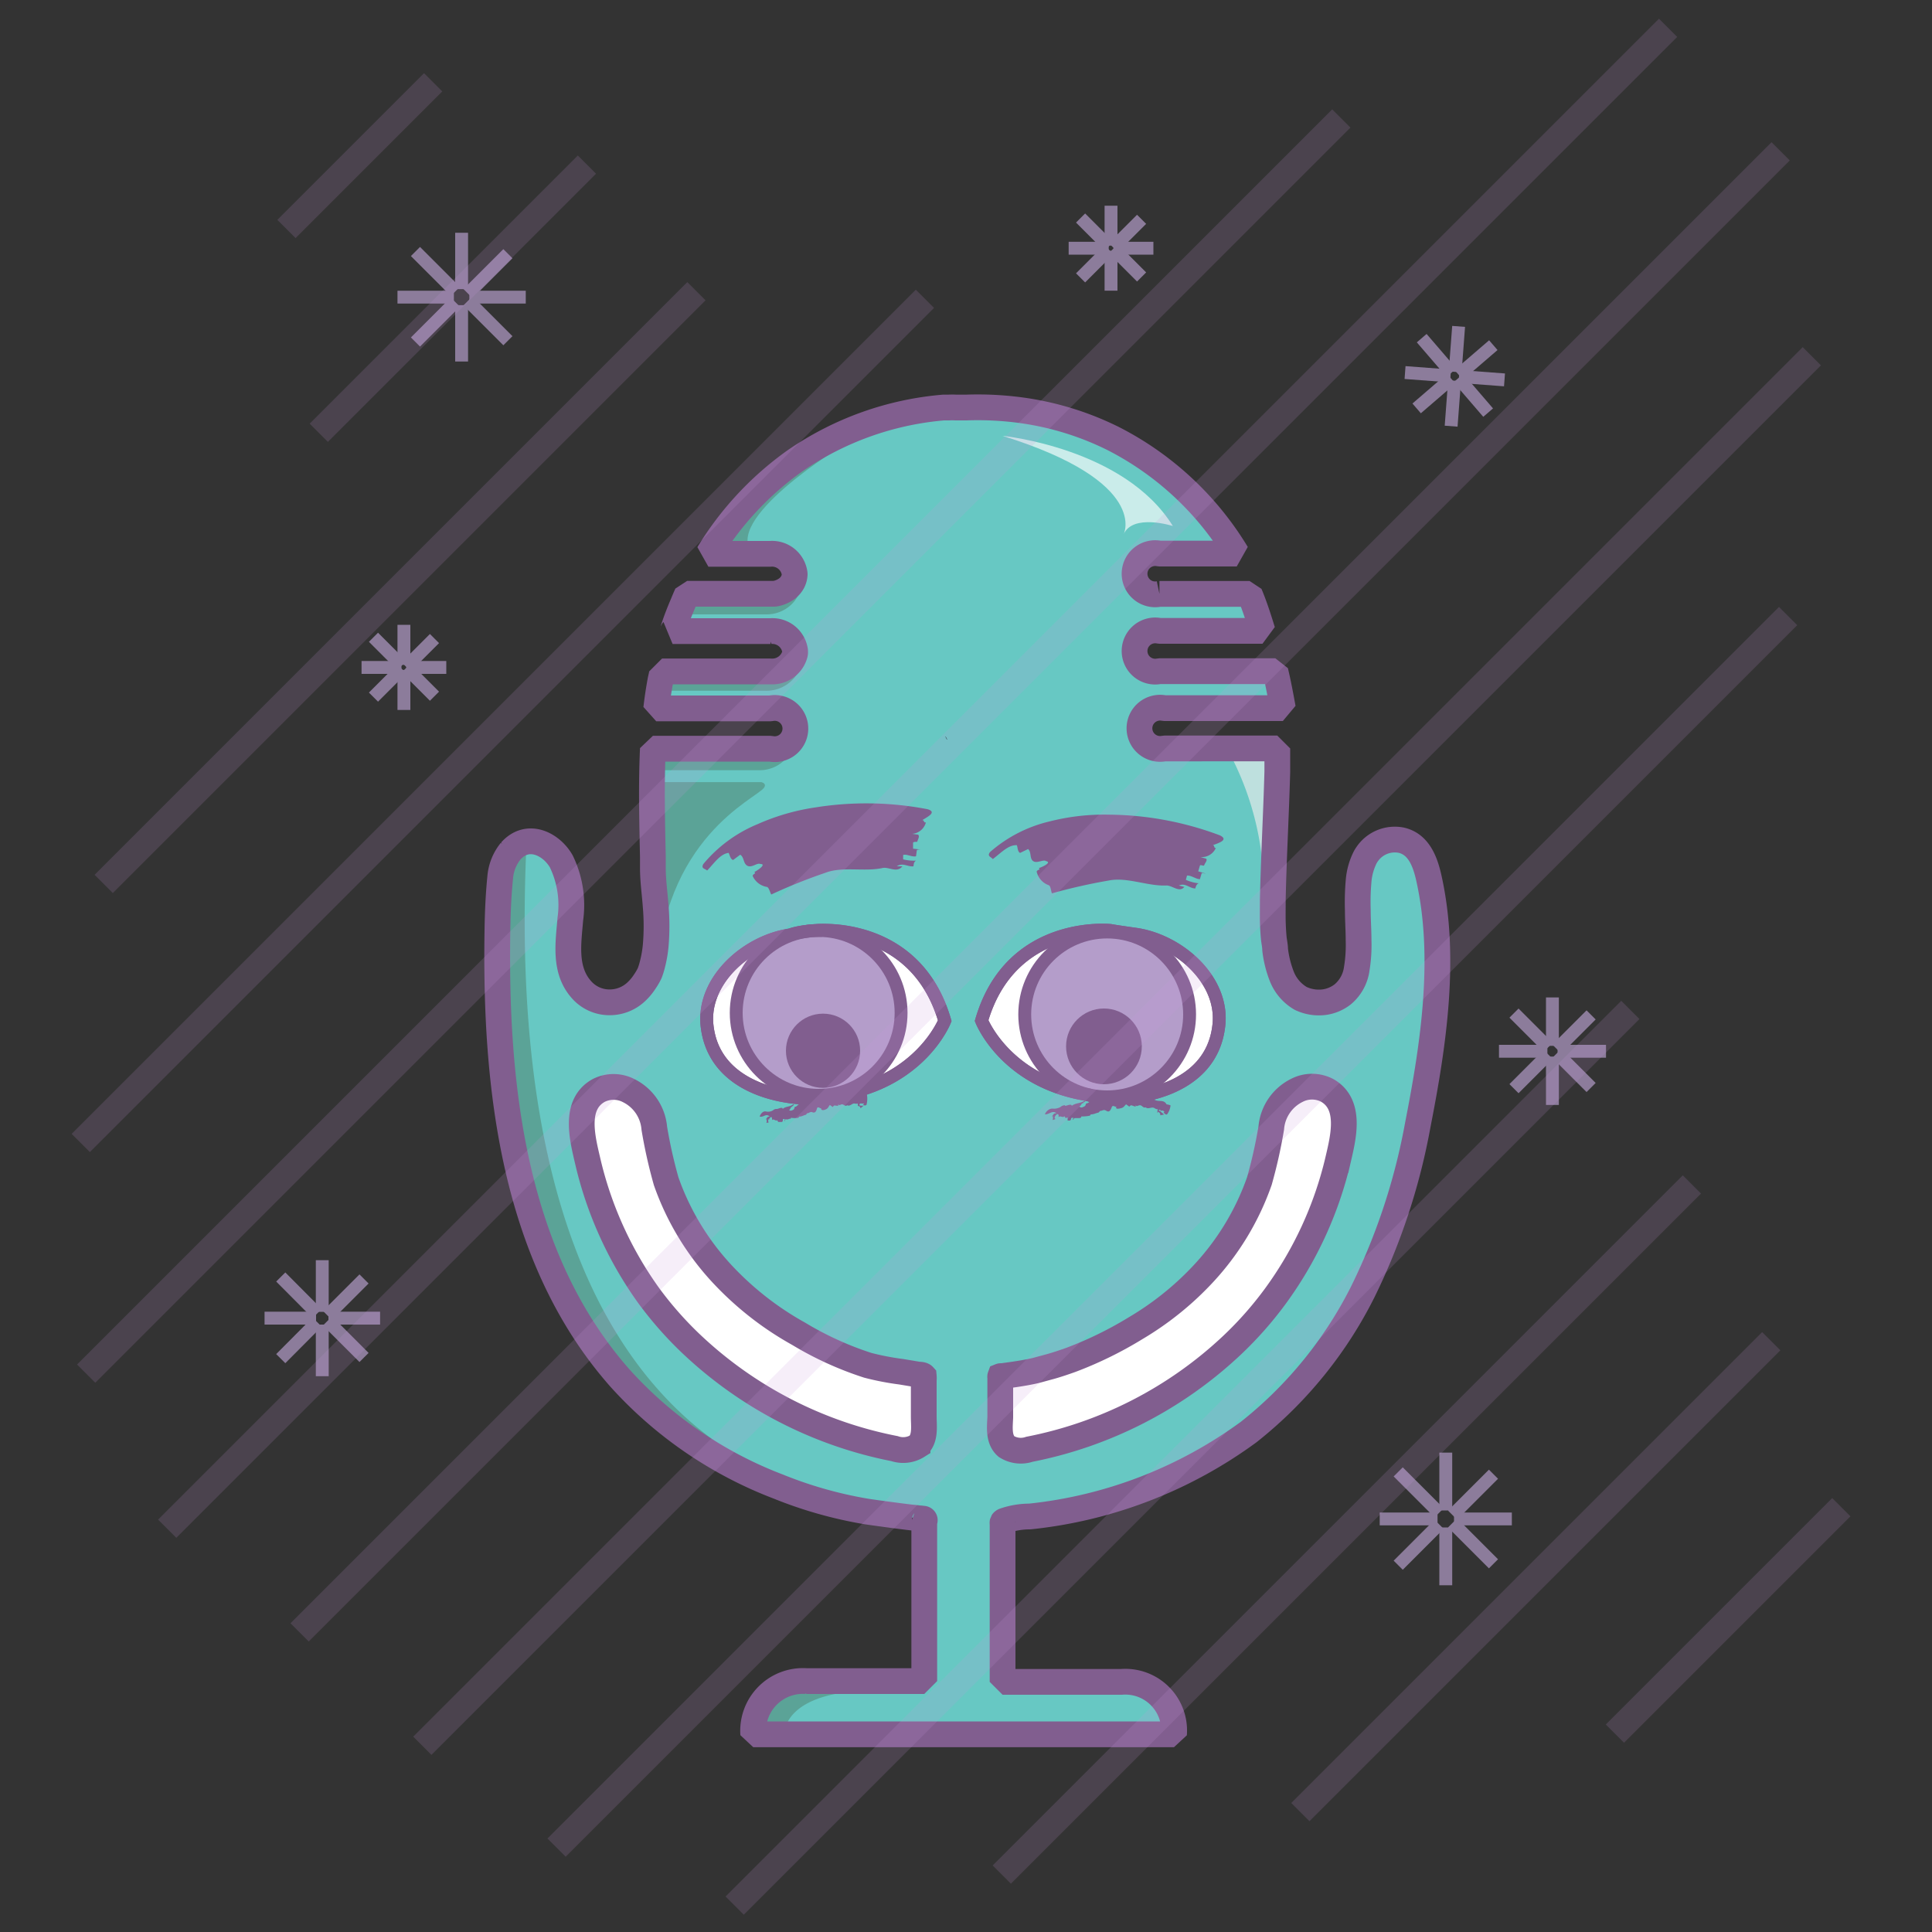 <svg xmlns="http://www.w3.org/2000/svg" viewBox="0 0 150 150"><rect x="0" y="0" width="150" height="150" fill="#333333" stroke="none"/><defs><style>.cls-1{isolation:isolate;}.cls-2{fill:#67c8c3;}.cls-14,.cls-3,.cls-9{fill:#5ba397;}.cls-11,.cls-15,.cls-20,.cls-21,.cls-23,.cls-4,.cls-7{fill:none;}.cls-4{stroke:#67c8c3;stroke-width:0.5px;}.cls-14,.cls-18,.cls-21,.cls-23,.cls-4,.cls-5,.cls-6,.cls-7{stroke-miterlimit:10;}.cls-16,.cls-18,.cls-5{fill:#fff;}.cls-18,.cls-20,.cls-5,.cls-6,.cls-7{stroke:#815e8f;}.cls-12,.cls-13,.cls-6{fill:#b49dca;}.cls-8{fill:#ededed;mix-blend-mode:screen;}.cls-16,.cls-8{opacity:0.65;}.cls-14,.cls-9{stroke:#5ba397;}.cls-20,.cls-9{stroke-linecap:round;}.cls-11,.cls-13,.cls-9{stroke-linejoin:round;}.cls-14,.cls-21,.cls-9{stroke-width:0.25px;}.cls-10{opacity:0.69;}.cls-11,.cls-13{stroke:#b49dca;stroke-linecap:square;}.cls-17,.cls-19{fill:#815e8f;}.cls-18,.cls-20,.cls-23{stroke-width:2px;}.cls-19,.cls-22{mix-blend-mode:multiply;}.cls-20{stroke-linejoin:bevel;}.cls-21{stroke:#000;}.cls-22{opacity:0.8;}.cls-23{stroke:#c999e0;opacity:0.2;mix-blend-mode:luminosity;}</style></defs><title>micSVGArtboard 9</title><g class="cls-1"><g id="Layer_1" data-name="Layer 1"><path class="cls-2" d="M77,134.65H91.15a3.79,3.79,0,0,0-4.08-4.07H77.84v-3.05q0-4.61,0-9.22a.32.32,0,0,1,0-.14.24.24,0,0,1,.11-.09,6.07,6.07,0,0,1,2-.34,34.85,34.85,0,0,0,17-6.56,32.36,32.36,0,0,0,8.88-10.93,49.3,49.3,0,0,0,4.25-12.93c1.21-6.17,2.25-13,.84-19.22-.28-1.22-.78-2.57-2.14-2.87a2.6,2.6,0,0,0-2.63,1.08,2.26,2.26,0,0,0-.16.26,5,5,0,0,0-.51,1.84,18.79,18.79,0,0,0-.06,2.25c0,.79.06,1.58.06,2.37a11.31,11.31,0,0,1-.14,2.17,3.13,3.13,0,0,1-1.09,2,3,3,0,0,1-1.38.6,3.27,3.27,0,0,1-1.64-.18l-.22-.09a3.43,3.43,0,0,1-1.49-1.72A8.38,8.38,0,0,1,99,73.72c0-.3-.08-.61-.11-.94s-.06-.82-.07-1.24,0-1.13,0-1.69c.07-3.3.26-6.63.35-9.94v-.57c0-.41,0-.82,0-1.23H90.4a1.6,1.6,0,1,1,0-3.13h9.2c-.18-1-.37-2-.58-2.87h-9a1.6,1.6,0,1,1,0-3.13h8c-.31-1-.63-2-1-2.87h-7a1.6,1.6,0,1,1,0-3.13h6a23.88,23.88,0,0,0-9.55-8.91,23,23,0,0,0-7.27-2.23,25.28,25.28,0,0,0-4.17-.2H74.2a4.58,4.58,0,0,0-.53,0h-.14l-.27,0a23.82,23.82,0,0,0-11.5,4.11A24.45,24.45,0,0,0,55,43h4.79a1.77,1.77,0,0,1,1.91,1.56,1.44,1.44,0,0,1-.15.61,1.59,1.59,0,0,1-.41.5,2.18,2.18,0,0,1-1,.43l-.28,0H53.35c-.11.25-.22.5-.32.75-.28.65-.54,1.31-.76,2,0,.05,0,.1-.05.15h7.6a1.78,1.78,0,0,1,1.91,1.52,1.48,1.48,0,0,1,0,.21,1.82,1.82,0,0,1-1.9,1.4H51.4c0,.24-.09.49-.13.73-.13.71-.24,1.43-.32,2.14h8.87a1.6,1.6,0,1,1,0,3.13H50.69c-.13,2.8-.06,5.63,0,8.41,0,.29,0,.57,0,.86,0,1,.15,2,.22,3a17.92,17.92,0,0,1,0,3,9.48,9.48,0,0,1-.26,1.49,5.75,5.75,0,0,1-.21.67,4.77,4.77,0,0,1-.36.62,4.23,4.23,0,0,1-.69.83,3,3,0,0,1-2,.81,2.89,2.89,0,0,1-2.26-1c-1.35-1.53-1-3.62-.85-5.46a7.78,7.78,0,0,0-.7-4.48c-.76-1.34-2.6-2.3-3.93-.8a3.71,3.71,0,0,0-.81,2c-.14,1.38-.2,2.76-.22,4.14C38.42,84.29,39.84,97.6,48.14,107a31.8,31.8,0,0,0,12.27,8.41,32.59,32.59,0,0,0,6.91,1.95c.31.05,3.54.5,4.35.55.1,0,.18.1.09.21v12.4l-9.15,0a3.87,3.87,0,0,0-4.13,4.13Z"/><path class="cls-3" d="M50.64,59.8h8.27a2.78,2.78,0,0,0,2.42-1.3A2.83,2.83,0,0,0,61.71,57,2,2,0,0,1,59.8,58.6H50.67Z"/><path class="cls-4" d="M95.45,58.11c1.23,9.6.63,22.65-2.31,40.39,0,0,4-4.78,5-7.87a.64.64,0,0,0,0-.07,4.64,4.64,0,0,0,.12-.47.32.32,0,0,0,0-.14"/><path class="cls-5" d="M62.52,72.33a5.81,5.81,0,0,0-1.2.26c-3.38.51-6.83,3.58-6.42,7.08.68,5.83,8.48,6,10.15,5.34,6.44-1,8.3-5.76,8.3-5.76-2.28-7.82-10-7-10-7A6.38,6.38,0,0,0,62.52,72.33Z"/><circle class="cls-6" cx="63.56" cy="78.64" r="6.4"/><path class="cls-7" d="M62.52,72.33a5.81,5.81,0,0,0-1.2.26c-3.38.51-6.83,3.58-6.42,7.08.68,5.83,8.48,6,10.15,5.34,6.44-1,8.3-5.76,8.3-5.76-2.28-7.82-10-7-10-7A6.38,6.38,0,0,0,62.52,72.33Z"/><path class="cls-8" d="M98.62,58.61C98.59,64,98.11,70,98.11,70a22.94,22.94,0,0,0-2.57-11.37Z"/><path class="cls-9" d="M60.89,134.06s.44-2.92,6.91-2.92a39.66,39.66,0,0,0-6.13.08,3,3,0,0,0-2.61,2.84Z"/><path class="cls-9" d="M71.39,117c-1.59-.23-32.95,2.21-30.66-51l-.61.28a3.53,3.53,0,0,0-.77,2.52c-.82,7.89-2.41,46.84,32.46,48.48C71.45,117.31,72.3,117.12,71.39,117Z"/><path class="cls-5" d="M85.27,85.18A3.58,3.58,0,0,1,84.5,85c-6.43-1-8.29-5.76-8.29-5.76,2.28-7.82,10-7,10-7s.42.08,2,.3c3.38.51,6.83,3.58,6.42,7.08C94.05,84.85,87.82,85.53,85.27,85.18Z"/><circle class="cls-6" cx="85.96" cy="78.76" r="6.4"/><path class="cls-7" d="M85.27,85.18A3.58,3.58,0,0,1,84.5,85c-6.43-1-8.29-5.76-8.29-5.76,2.28-7.82,10-7,10-7s.42.08,2,.3c3.38.51,6.83,3.58,6.42,7.08C94.05,84.85,87.82,85.53,85.27,85.18Z"/><path class="cls-3" d="M62.26,51.06a2.6,2.6,0,0,1,0,.39,2.83,2.83,0,0,1-2.83,2.18H51.73c.11-.62.19-.91.21-1.17h8.42A1.82,1.82,0,0,0,62.26,51.06Z"/><path class="cls-3" d="M62.24,45a2.59,2.59,0,0,1-.58,1.7,2.77,2.77,0,0,1-2.16,1H53.35a7.54,7.54,0,0,1,.39-1.08h6.59l.28,0a1.68,1.68,0,0,0,1-.43,1.59,1.59,0,0,0,.41-.5A2.06,2.06,0,0,0,62.24,45Z"/><g class="cls-10"><line class="cls-11" x1="112.25" y1="113.28" x2="112.25" y2="116.77"/><line class="cls-11" x1="112.25" y1="119.09" x2="112.25" y2="122.58"/><line class="cls-11" x1="116.88" y1="117.93" x2="113.39" y2="117.93"/><line class="cls-11" x1="111.11" y1="117.93" x2="107.62" y2="117.93"/><line class="cls-11" x1="113.13" y1="117.28" x2="115.6" y2="114.81"/><line class="cls-11" x1="113.13" y1="118.59" x2="115.6" y2="121.06"/><line class="cls-11" x1="108.91" y1="121.17" x2="111.38" y2="118.7"/><line class="cls-11" x1="111.38" y1="117.1" x2="108.91" y2="114.63"/></g><g class="cls-10"><rect class="cls-12" x="111.34" y="26.6" width="3.54" height="1" transform="translate(77.59 137.86) rotate(-85.69)"/><rect class="cls-12" x="111.03" y="30.82" width="3.54" height="1" transform="translate(73.09 141.45) rotate(-85.69)"/><rect class="cls-12" x="114.55" y="27.59" width="1" height="3.54" transform="translate(77.18 141.9) rotate(-85.72)"/><rect class="cls-12" x="110.36" y="27.28" width="1" height="3.54" transform="translate(73.61 137.44) rotate(-85.72)"/><rect class="cls-12" x="112.83" y="27.45" width="3.54" height="1" transform="translate(9.51 81.53) rotate(-40.72)"/><rect class="cls-12" x="113.89" y="28.93" width="1" height="3.54" transform="translate(7.66 82.05) rotate(-40.72)"/><rect class="cls-12" x="109.55" y="30.05" width="3.54" height="1" transform="translate(7.03 80.02) rotate(-40.72)"/><rect class="cls-12" x="111.04" y="25.82" width="1" height="3.54" transform="translate(9 79.45) rotate(-40.72)"/></g><g class="cls-10"><line class="cls-11" x1="35.84" y1="18.57" x2="35.84" y2="21.95"/><line class="cls-11" x1="35.84" y1="24.19" x2="35.84" y2="27.57"/><line class="cls-11" x1="40.32" y1="23.07" x2="36.94" y2="23.07"/><line class="cls-11" x1="34.74" y1="23.07" x2="31.36" y2="23.07"/><line class="cls-11" x1="36.69" y1="22.44" x2="39.08" y2="20.05"/><line class="cls-13" x1="36.69" y1="23.71" x2="39.08" y2="26.1"/><line class="cls-11" x1="32.61" y1="26.2" x2="35" y2="23.81"/><line class="cls-11" x1="35" y1="22.27" x2="32.61" y2="19.88"/></g><g class="cls-10"><line class="cls-11" x1="31.36" y1="49.01" x2="31.36" y2="51.12"/><line class="cls-11" x1="31.36" y1="52.51" x2="31.36" y2="54.62"/><line class="cls-11" x1="34.15" y1="51.82" x2="32.04" y2="51.82"/><line class="cls-11" x1="30.67" y1="51.82" x2="28.57" y2="51.82"/><line class="cls-11" x1="31.89" y1="51.42" x2="33.38" y2="49.93"/><line class="cls-13" x1="31.89" y1="52.21" x2="33.38" y2="53.7"/><line class="cls-11" x1="29.35" y1="53.77" x2="30.84" y2="52.28"/><line class="cls-11" x1="30.84" y1="51.32" x2="29.35" y2="49.83"/></g><g class="cls-10"><line class="cls-11" x1="86.26" y1="16.47" x2="86.26" y2="18.57"/><line class="cls-11" x1="86.26" y1="19.97" x2="86.26" y2="22.07"/><line class="cls-11" x1="89.05" y1="19.27" x2="86.95" y2="19.27"/><line class="cls-11" x1="85.58" y1="19.27" x2="83.47" y2="19.27"/><line class="cls-11" x1="86.79" y1="18.87" x2="88.28" y2="17.38"/><line class="cls-13" x1="86.79" y1="19.66" x2="88.28" y2="21.15"/><line class="cls-11" x1="84.25" y1="21.22" x2="85.74" y2="19.73"/><line class="cls-11" x1="85.74" y1="18.77" x2="84.25" y2="17.28"/></g><g class="cls-10"><line class="cls-11" x1="25.02" y1="98.34" x2="25.02" y2="101.35"/><line class="cls-11" x1="25.02" y1="103.34" x2="25.02" y2="106.35"/><line class="cls-11" x1="29.01" y1="102.34" x2="26" y2="102.34"/><line class="cls-11" x1="24.04" y1="102.34" x2="21.04" y2="102.34"/><line class="cls-11" x1="25.78" y1="101.78" x2="27.91" y2="99.65"/><line class="cls-11" x1="25.78" y1="102.91" x2="27.91" y2="105.04"/><line class="cls-11" x1="22.15" y1="105.13" x2="24.27" y2="103"/><line class="cls-11" x1="24.27" y1="101.63" x2="22.15" y2="99.5"/></g><path class="cls-9" d="M55.84,42.47c-.17-.2,3.35-5.55,10.37-8.52,0,0-9.29,5.47-8.21,8.52Z"/><path class="cls-14" d="M51,60.85h8.1c1.34.38-5.88,2.21-7.81,11.51C51.24,72.36,50.62,61.17,51,60.85Z"/><line class="cls-15" x1="76.99" y1="80" x2="76.04" y2="70.64"/><path class="cls-16" d="M77.84,33.84s9.47.93,13.22,7c0,0-3.12-1-3.83.66C87.23,41.52,89.36,37.43,77.84,33.84Z"/><path class="cls-17" d="M67.29,84.89A.73.73,0,0,0,67,85c-.3-.27-.54.14-.86,0s-.51.06-.79-.06c-.11.39-.55-.07-.76.19-.14,0-.21.21-.1.27-.19,0-.15-.15-.3-.07l0-.14c-.06,0-.12-.1-.19-.07l-.07.14c-.2-.15-.28.14-.49.06.14.09-.05.09,0,.2,0,0-.16-.07-.12-.11-.18,0-.3.23-.42.05l-.06.07c-.09.1-.19,0-.29,0v.08a.19.19,0,0,1-.24,0c-.17,0-.36.19-.51.31-.18,0-.07.16-.21.24s-.25.11-.33,0c.13,0,.1-.25.26-.23-.07-.06.22-.13.07-.2-.24.22-.61.15-.82.37,0-.2-.35,0-.45,0l0,0a.4.4,0,0,0-.31.11.74.74,0,0,1-.52.09c-.27-.08-.46.23-.51.39.32.08.48-.28.78,0-.2,0-.19.08-.3.22l.1,0-.05.06c.05.06,0,.15,0,.22l.22-.07c-.14,0-.08-.13-.07-.22h.12s-.12,0,0-.11.1-.06.16,0l0,.18c.1-.16.29.11.4,0l.08.14.13,0v0h.16c.08-.05.07-.13.07-.19s.12-.06.16,0l-.06.11.08,0c-.05,0,0-.08,0-.12.17,0,.12,0,.23,0,.09-.09.24,0,.22-.13a1.4,1.4,0,0,0,.58,0l.06-.09c.23,0,.3-.09.52-.14v0l.1-.12c.18,0,.21-.15.42-.07s.29-.11.34-.3.24,0,.33,0l0,.07.08.06c.13,0,.14,0,.3-.07s.19-.22.29-.33l.23.16v0c.13-.2.1-.09.42-.1l0-.11c.11.13.16,0,.3,0s.26.2.39.07c.24.12.39-.18.6-.13s.24-.08.23.11h0v.18l0-.12c.07.06.18,0,.21.2l.23-.2s-.09,0-.14,0v0s-.16,0-.2-.07l.07,0c-.07,0,0-.09,0-.1s.12,0,.24,0,.07.05,0,.08.22.13.27,0v0A1.89,1.89,0,0,0,67.29,84.89Z"/><path class="cls-17" d="M90.88,85.82a1.29,1.29,0,0,0-.31-.08c-.24-.44-.67-.12-1-.41a5.17,5.17,0,0,1-.94-.29c-.19.38-.65-.21-.93,0-.17,0-.27.19-.15.26-.22,0-.16-.16-.35-.11l.07-.13c-.06,0-.13-.12-.21-.09l-.09.14c-.23-.15-.35.12-.59,0,.16.1-.07.08,0,.19,0-.06-.18-.07-.13-.12-.21,0-.37.23-.5,0l-.07.07c-.12.09-.23,0-.34,0v.08a.28.28,0,0,1-.29,0c-.2,0-.42.2-.6.32-.22,0-.09.16-.26.25s-.29.13-.39,0c.16-.05.14-.26.31-.25-.08-.06.27-.13.1-.2-.29.23-.72.17-1,.41,0-.2-.4,0-.52,0l0-.05a.55.55,0,0,0-.36.14,1,1,0,0,1-.61.12c-.31,0-.54.27-.59.45.37,0,.56-.34.9-.09-.24,0-.23.09-.35.25l.11,0-.06.07c.06.05,0,.15,0,.21l.25-.09c-.15,0-.09-.12-.08-.21H82s-.13,0,0-.1.12-.07.19,0l0,.18c.12-.17.33.09.45-.08l.1.15.15-.06V87l.18,0a.19.19,0,0,0,.09-.19c.07,0,.14-.07.18,0l-.06.12h.09c-.07,0,0-.08.06-.12.19,0,.13,0,.26,0s.28,0,.26-.13a2.93,2.93,0,0,0,.67-.06l.07-.1c.26,0,.35-.09.6-.14v0l.13-.13c.2,0,.25-.15.49,0s.34-.12.41-.3.27,0,.38,0l-.07.06.09.07c.15,0,.16,0,.35-.05s.24-.19.36-.29l.25.18v0c.17-.18.13-.09.49,0v-.11c.1.14.18,0,.34,0s.26.25.43.16c.23.19.48-.08.7.07s.29,0,.22.19h0l0,.19.07-.11c.06.07.18.12.15.28l.31-.06a.28.28,0,0,1-.13-.11l0,0s-.16-.09-.18-.17H90c-.06-.08,0-.09.07-.09.1.17.14,0,.27.1s0,.08,0,.1.18.24.28.15v0A1.43,1.43,0,0,0,90.88,85.82Z"/><path class="cls-18" d="M81.58,106.09c.53-.15,1.06-.33,1.59-.52a29.5,29.5,0,0,0,5-2.45A23.67,23.67,0,0,0,92,100.3c.43-.39.85-.8,1.25-1.22a20.51,20.51,0,0,0,4.53-7.39,38.15,38.15,0,0,0,.92-4.11,3.59,3.59,0,0,1,2-2.93,2.55,2.55,0,0,1,2.33,0c1.94,1.09,1.25,3.7.85,5.43A29.22,29.22,0,0,1,99,100.66a28.11,28.11,0,0,1-3.31,3.75,31.85,31.85,0,0,1-15.76,8.11,2.09,2.09,0,0,1-1.79-.21c-.64-.56-.51-1.51-.48-2.27,0-.54,0-1.08,0-1.62s0-1,0-1.5a.1.1,0,0,1,0-.07.12.12,0,0,1,.09,0c.88-.12,1.78-.24,2.65-.44Z"/><path class="cls-18" d="M71.72,106.83a.1.1,0,0,1,0,0,1.71,1.71,0,0,1,0,.32s0,.84,0,1.22c0,.54,0,1.08,0,1.62,0,.76.16,1.71-.48,2.27a2.09,2.09,0,0,1-1.79.21,31.85,31.85,0,0,1-15.76-8.11,28.11,28.11,0,0,1-3.31-3.75A29.22,29.22,0,0,1,45.62,90.1c-.4-1.73-1.09-4.34.85-5.43a2.55,2.55,0,0,1,2.33,0,3.59,3.59,0,0,1,2,2.93,38.15,38.15,0,0,0,.92,4.11,20.51,20.51,0,0,0,4.53,7.39c.4.42.82.83,1.25,1.22a24,24,0,0,0,4.5,3.23A25.59,25.59,0,0,0,67.37,106a20.77,20.77,0,0,0,2.59.5l1.32.22C71.42,106.73,71.63,106.73,71.72,106.83Z"/><circle class="cls-19" cx="63.9" cy="81.58" r="2.88"/><circle class="cls-19" cx="85.71" cy="81.24" r="2.94"/><path class="cls-17" d="M90.54,68.75c-1.44.06-3.05-.67-4.44-.39a43.91,43.91,0,0,0-4.43,1c-.08-.21-.09-.56-.24-.63a1.47,1.47,0,0,1-.93-1c-.09-.21.36-.18.15-.33.4-.13,1-.46.57-.54-.21-.16-.7.2-1,0s-.12-.7-.4-.94l-.62.3c-.26-.12-.16-.68-.32-.6-.62,0-1.19.62-1.8,1.08-.13-.18-.47-.21-.21-.55a10.74,10.74,0,0,1,4.6-2.37,17.2,17.2,0,0,1,4.66-.53,25,25,0,0,1,8.59,1.61c.68.34-.05.58-.59.77.19-.07.09.26.27.2a1.19,1.19,0,0,1-1.2.71l.45.13c.11.15-.1.32-.17.54-.14,0-.29-.09-.32,0l-.13.44.57.17c-.14,0-.28-.09-.31,0l-.13.44c-.31,0-.68-.31-1-.28l-.09.33a3.32,3.32,0,0,0,1,.27c-.17.07-.2.18-.27.4-.44,0-.77-.46-1.27-.23l.42.11C91.56,69.34,91,68.72,90.54,68.75Z"/><path class="cls-17" d="M68.53,67.39c-1.4.31-3.12-.14-4.44.37a42.14,42.14,0,0,0-4.21,1.69c-.11-.2-.18-.55-.34-.59a1.47,1.47,0,0,1-1.08-.8c-.12-.19.33-.24.1-.35.37-.2.95-.63.47-.63-.24-.12-.66.32-1,.14s-.24-.67-.56-.86l-.55.41c-.29-.08-.27-.65-.42-.54-.61.11-1.07.81-1.6,1.36-.15-.16-.49-.13-.3-.5A10.84,10.84,0,0,1,58.79,64a17.13,17.13,0,0,1,4.5-1.31,25.1,25.1,0,0,1,8.74.14c.73.23,0,.58-.45.86.17-.09.13.24.31.15a1.2,1.2,0,0,1-1.07.9l.46.06c.14.13,0,.33-.07.56-.15,0-.3,0-.32.07l0,.46.59.07c-.14,0-.29,0-.3.07l-.06.45c-.3.08-.72-.19-1-.1l0,.34a3.44,3.44,0,0,0,1,.1c-.16.1-.17.21-.2.44-.43.06-.83-.32-1.29,0l.43,0C69.64,67.8,69,67.29,68.53,67.39Z"/><path class="cls-20" d="M77,134.65H91.15a3.79,3.79,0,0,0-4.08-4.07H77.84v-3.05q0-4.61,0-9.22a.32.32,0,0,1,0-.14.24.24,0,0,1,.11-.09,6.07,6.07,0,0,1,2-.34,34.85,34.85,0,0,0,17-6.56,32.36,32.36,0,0,0,8.88-10.93,49.3,49.3,0,0,0,4.25-12.93c1.21-6.17,2.25-13,.84-19.22-.28-1.22-.78-2.57-2.14-2.87a2.6,2.6,0,0,0-2.63,1.08,2.26,2.26,0,0,0-.16.26,5,5,0,0,0-.51,1.84,18.79,18.79,0,0,0-.06,2.25c0,.79.06,1.58.06,2.37a11.31,11.31,0,0,1-.14,2.17,3.13,3.13,0,0,1-1.09,2,3,3,0,0,1-1.38.6,3.27,3.27,0,0,1-1.64-.18l-.22-.09a3.43,3.43,0,0,1-1.49-1.72A8.38,8.38,0,0,1,99,73.72c0-.3-.08-.61-.11-.94s-.06-.82-.07-1.24,0-1.13,0-1.69c.07-3.3.26-6.63.35-9.94v-.57c0-.41,0-.82,0-1.23H90.4a1.6,1.6,0,1,1,0-3.13h9.2c-.18-1-.37-2-.58-2.87h-9a1.6,1.6,0,1,1,0-3.13h8c-.31-1-.63-2-1-2.87h-7a1.6,1.6,0,1,1,0-3.13h6a23.88,23.88,0,0,0-9.55-8.91,23,23,0,0,0-7.27-2.23,25.28,25.28,0,0,0-4.17-.2H74.2a4.58,4.58,0,0,0-.53,0h-.14l-.27,0a23.82,23.82,0,0,0-11.5,4.11A24.45,24.45,0,0,0,55,43h4.79a1.77,1.77,0,0,1,1.91,1.56,1.44,1.44,0,0,1-.15.61,1.59,1.59,0,0,1-.41.5,2.18,2.18,0,0,1-1,.43l-.28,0H53.35c-.11.25-.22.5-.32.75-.28.65-.54,1.31-.76,2,0,.05,0,.1-.05.15h7.6a1.78,1.78,0,0,1,1.91,1.52,1.48,1.48,0,0,1,0,.21,1.82,1.82,0,0,1-1.9,1.4H51.4c0,.24-.09.49-.13.73-.13.71-.24,1.43-.32,2.14h8.87a1.6,1.6,0,1,1,0,3.13H50.69c-.13,2.8-.06,5.63,0,8.41,0,.29,0,.57,0,.86,0,1,.15,2,.22,3a17.92,17.92,0,0,1,0,3,9.48,9.48,0,0,1-.26,1.49,5.75,5.75,0,0,1-.21.67,4.77,4.77,0,0,1-.36.62,4.23,4.23,0,0,1-.69.83,3,3,0,0,1-2,.81,2.89,2.89,0,0,1-2.26-1c-1.35-1.53-1-3.62-.85-5.46a7.78,7.78,0,0,0-.7-4.48c-.76-1.34-2.6-2.3-3.93-.8a3.71,3.71,0,0,0-.81,2c-.14,1.38-.2,2.76-.22,4.14C38.42,84.29,39.84,97.6,48.14,107a31.8,31.8,0,0,0,12.27,8.41,32.59,32.59,0,0,0,6.91,1.95c.31.05,3.54.5,4.35.55.1,0,.18.1.09.21v12.4l-9.15,0a3.87,3.87,0,0,0-4.13,4.13Z"/><g class="cls-10"><line class="cls-11" x1="120.53" y1="80.7" x2="120.53" y2="77.94"/><line class="cls-11" x1="120.53" y1="85.29" x2="120.53" y2="82.53"/><line class="cls-11" x1="121.43" y1="81.62" x2="124.19" y2="81.62"/><line class="cls-11" x1="116.88" y1="81.62" x2="119.64" y2="81.62"/><line class="cls-11" x1="121.23" y1="81.1" x2="123.18" y2="79.15"/><line class="cls-11" x1="121.23" y1="82.13" x2="123.18" y2="84.08"/><line class="cls-11" x1="117.9" y1="84.17" x2="119.85" y2="82.22"/><line class="cls-11" x1="117.9" y1="79.01" x2="119.85" y2="80.96"/></g><line class="cls-21" x1="73.48" y1="57.3" x2="73.46" y2="57.31"/><g class="cls-22"><line class="cls-23" x1="142.96" y1="117.02" x2="125.38" y2="134.6"/><line class="cls-23" x1="137.52" y1="104.13" x2="100.96" y2="140.69"/><line class="cls-23" x1="131.36" y1="91.96" x2="77.78" y2="145.54"/><line class="cls-23" x1="126.58" y1="78.41" x2="57.04" y2="147.95"/><polyline class="cls-23" points="138.83 47.83 130.84 55.82 125.46 61.2 43.21 143.45"/><line class="cls-23" x1="140.67" y1="27.66" x2="32.79" y2="135.54"/><line class="cls-23" x1="138.25" y1="11.75" x2="23.26" y2="126.74"/><line class="cls-23" x1="129.51" y1="2.16" x2="12.98" y2="118.69"/><line class="cls-23" x1="104.14" y1="9.2" x2="6.69" y2="106.65"/><line class="cls-23" x1="71.81" y1="23.2" x2="6.27" y2="88.74"/><line class="cls-23" x1="54.07" y1="22.61" x2="8.05" y2="68.63"/><line class="cls-23" x1="45.57" y1="12.78" x2="24.75" y2="33.6"/><line class="cls-23" x1="33.63" y1="6.39" x2="22.24" y2="17.78"/></g></g></g></svg>